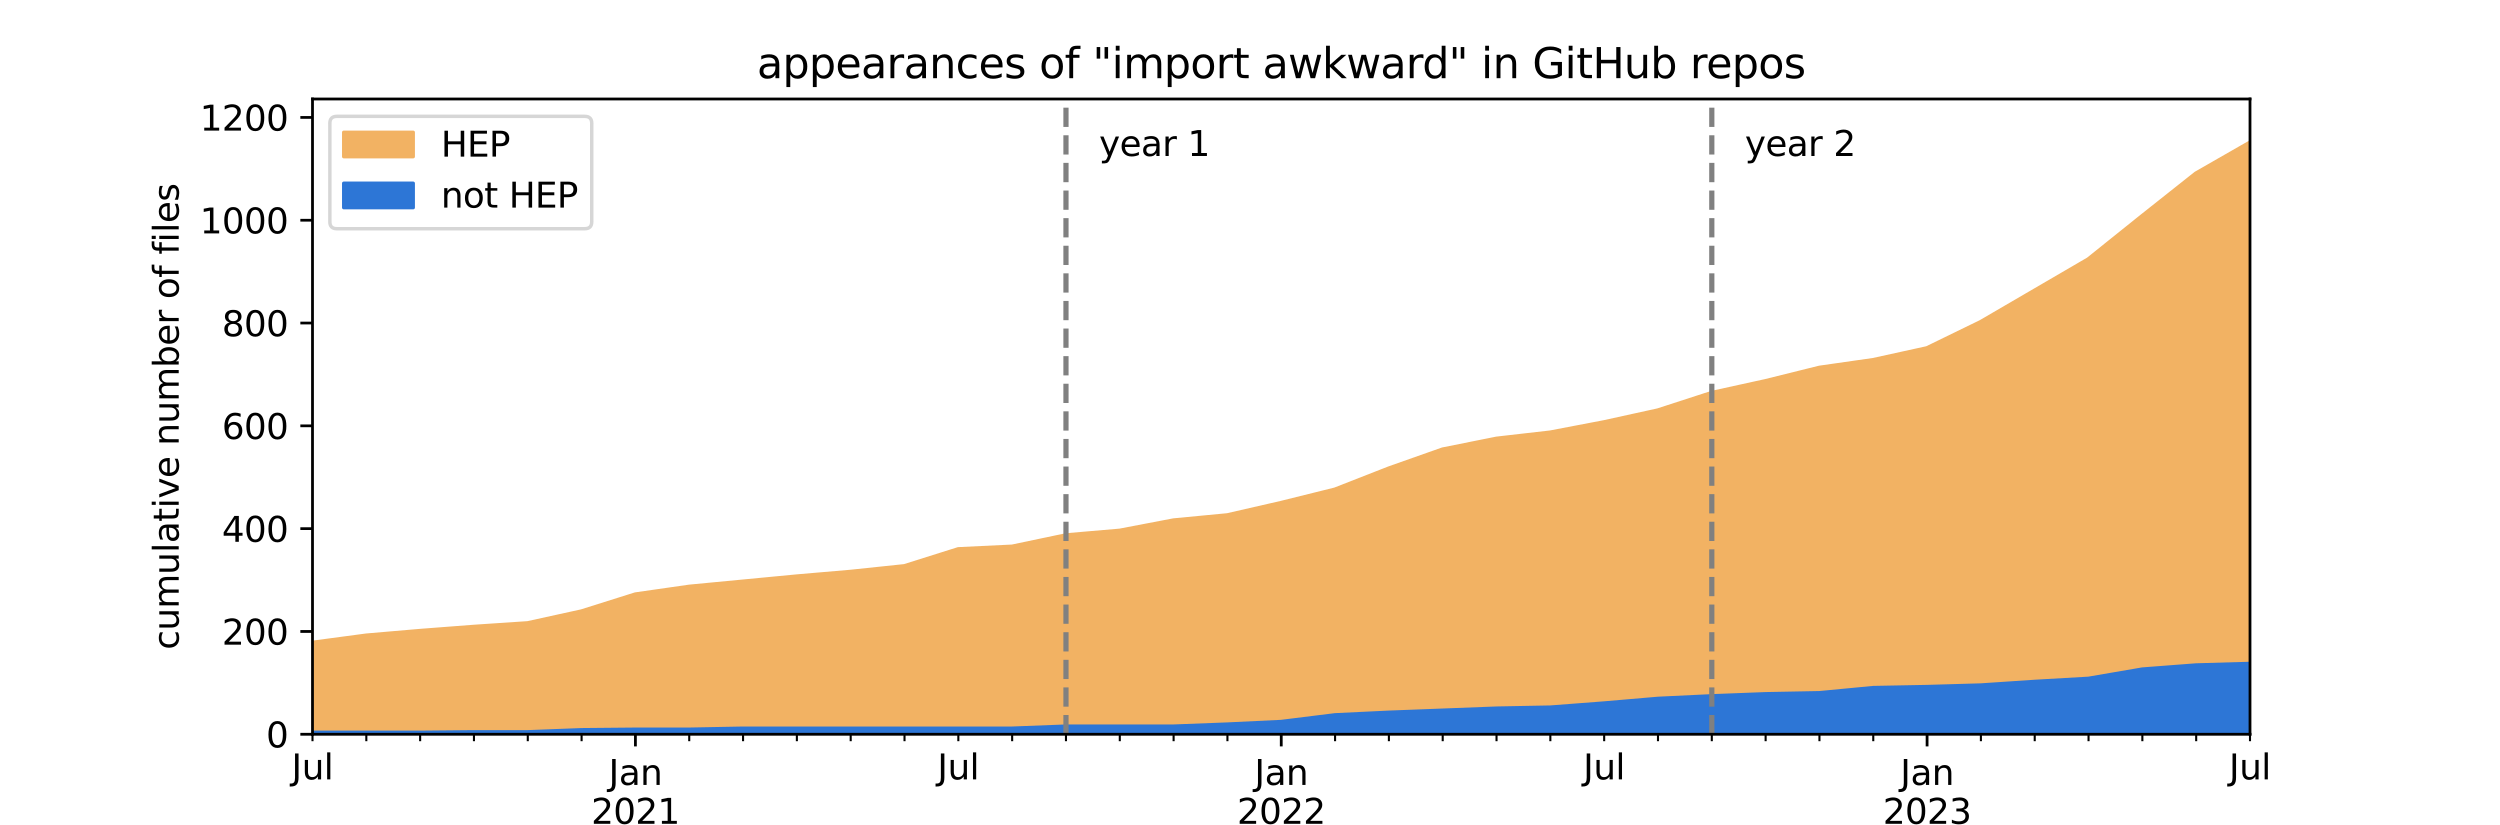 <?xml version="1.0" encoding="utf-8" standalone="no"?>
<!DOCTYPE svg PUBLIC "-//W3C//DTD SVG 1.1//EN"
  "http://www.w3.org/Graphics/SVG/1.1/DTD/svg11.dtd">
<svg xmlns:xlink="http://www.w3.org/1999/xlink" width="720pt" height="237.6pt" viewBox="0 0 720 237.6" xmlns="http://www.w3.org/2000/svg" version="1.1">
 <defs>
  <style type="text/css">*{stroke-linejoin: round; stroke-linecap: butt}</style>
 </defs>
 <g id="figure_1">
  <g id="patch_1">
   <path d="M 0 237.6 
L 720 237.6 
L 720 0 
L 0 0 
z
" style="fill: #ffffff"/>
  </g>
  <g id="axes_1">
   <g id="patch_2">
    <path d="M 90 211.464 
L 648 211.464 
L 648 28.512 
L 90 28.512 
z
" style="fill: #ffffff"/>
   </g>
   <g id="PolyCollection_1">
    <path d="M -282 211.464 
L -282 211.464 
L -266.5 211.464 
L -251 211.464 
L -235.5 211.464 
L -220 211.464 
L -204.5 211.464 
L -189 211.464 
L -173.5 211.464 
L -158 211.464 
L -142.5 211.464 
L -127 211.464 
L -111.5 211.464 
L -96 211.464 
L -80.5 211.464 
L -65 211.464 
L -49.5 211.464 
L -34 211.464 
L -18.5 211.464 
L -3 211.464 
L 12.5 211.464 
L 28 211.464 
L 43.5 211.464 
L 59 211.464 
L 74.5 211.464 
L 90 211.464 
L 105.5 211.464 
L 121 211.464 
L 136.5 211.464 
L 152 211.464 
L 167.5 211.464 
L 183 211.464 
L 198.5 211.464 
L 214 211.464 
L 229.5 211.464 
L 245 211.464 
L 260.5 211.464 
L 276 211.464 
L 291.5 211.464 
L 307 211.464 
L 322.5 211.464 
L 338 211.464 
L 353.5 211.464 
L 369 211.464 
L 384.5 211.464 
L 400 211.464 
L 415.5 211.464 
L 431 211.464 
L 446.5 211.464 
L 462 211.464 
L 477.5 211.464 
L 493 211.464 
L 508.5 211.464 
L 524 211.464 
L 539.5 211.464 
L 555 211.464 
L 570.5 211.464 
L 586 211.464 
L 601.5 211.464 
L 617 211.464 
L 632.5 211.464 
L 648 211.464 
L 663.5 211.464 
L 663.5 190.591 
L 663.5 190.591 
L 648 191.331 
L 632.5 191.775 
L 617 192.959 
L 601.5 195.624 
L 586 196.512 
L 570.5 197.548 
L 555 197.993 
L 539.5 198.289 
L 524 199.769 
L 508.5 200.065 
L 493 200.657 
L 477.5 201.397 
L 462 202.73 
L 446.5 203.914 
L 431 204.21 
L 415.5 204.802 
L 400 205.394 
L 384.5 206.135 
L 369 208.059 
L 353.5 208.799 
L 338 209.391 
L 322.5 209.391 
L 307 209.391 
L 291.5 209.984 
L 276 209.984 
L 260.5 209.984 
L 245 209.984 
L 229.5 209.984 
L 214 209.984 
L 198.5 210.28 
L 183 210.28 
L 167.5 210.428 
L 152 211.02 
L 136.5 211.02 
L 121 211.168 
L 105.5 211.168 
L 90 211.168 
L 74.5 211.168 
L 59 211.464 
L 43.5 211.464 
L 28 211.464 
L 12.5 211.464 
L -3 211.464 
L -18.5 211.464 
L -34 211.464 
L -49.5 211.464 
L -65 211.464 
L -80.5 211.464 
L -96 211.464 
L -111.5 211.464 
L -127 211.464 
L -142.5 211.464 
L -158 211.464 
L -173.5 211.464 
L -189 211.464 
L -204.5 211.464 
L -220 211.464 
L -235.5 211.464 
L -251 211.464 
L -266.5 211.464 
L -282 211.464 
z
" clip-path="url(#p14dc6168a1)" style="fill: #2d76d6; stroke: #2d76d6"/>
   </g>
   <g id="PolyCollection_2">
    <path d="M -282 211.168 
L -282 211.464 
L -266.5 211.464 
L -251 211.464 
L -235.5 211.464 
L -220 211.464 
L -204.5 211.464 
L -189 211.464 
L -173.5 211.464 
L -158 211.464 
L -142.5 211.464 
L -127 211.464 
L -111.5 211.464 
L -96 211.464 
L -80.5 211.464 
L -65 211.464 
L -49.5 211.464 
L -34 211.464 
L -18.5 211.464 
L -3 211.464 
L 12.5 211.464 
L 28 211.464 
L 43.5 211.464 
L 59 211.464 
L 74.5 211.168 
L 90 211.168 
L 105.5 211.168 
L 121 211.168 
L 136.5 211.02 
L 152 211.02 
L 167.5 210.428 
L 183 210.28 
L 198.5 210.28 
L 214 209.984 
L 229.5 209.984 
L 245 209.984 
L 260.5 209.984 
L 276 209.984 
L 291.5 209.984 
L 307 209.391 
L 322.5 209.391 
L 338 209.391 
L 353.5 208.799 
L 369 208.059 
L 384.5 206.135 
L 400 205.394 
L 415.5 204.802 
L 431 204.21 
L 446.5 203.914 
L 462 202.73 
L 477.5 201.397 
L 493 200.657 
L 508.5 200.065 
L 524 199.769 
L 539.5 198.289 
L 555 197.993 
L 570.5 197.548 
L 586 196.512 
L 601.5 195.624 
L 617 192.959 
L 632.5 191.775 
L 648 191.331 
L 663.5 190.591 
L 663.5 37.224 
L 663.5 37.224 
L 648 41.221 
L 632.5 50.103 
L 617 62.39 
L 601.5 74.825 
L 586 83.856 
L 570.5 92.886 
L 555 100.436 
L 539.5 103.841 
L 524 106.061 
L 508.5 109.91 
L 493 113.315 
L 477.5 118.348 
L 462 121.753 
L 446.5 124.714 
L 431 126.491 
L 415.5 129.599 
L 400 135.077 
L 384.5 141.146 
L 369 144.995 
L 353.5 148.548 
L 338 150.028 
L 322.5 152.989 
L 307 154.322 
L 291.5 157.578 
L 276 158.319 
L 260.5 163.204 
L 245 164.832 
L 229.5 166.165 
L 214 167.645 
L 198.5 169.125 
L 183 171.346 
L 167.5 176.231 
L 152 179.636 
L 136.5 180.672 
L 121 181.857 
L 105.5 183.189 
L 90 185.261 
L 74.5 187.63 
L 59 189.851 
L 43.5 190.147 
L 28 190.147 
L 12.5 190.739 
L -3 191.479 
L -18.5 192.071 
L -34 192.367 
L -49.5 192.515 
L -65 193.7 
L -80.5 194.144 
L -96 198.289 
L -111.5 198.585 
L -127 202.73 
L -142.5 203.618 
L -158 203.914 
L -173.5 204.802 
L -189 206.135 
L -204.5 208.059 
L -220 209.391 
L -235.5 210.28 
L -251 210.872 
L -266.5 211.02 
L -282 211.168 
z
" clip-path="url(#p14dc6168a1)" style="fill: #f2b263; stroke: #f2b263"/>
   </g>
   <g id="matplotlib.axis_1">
    <g id="xtick_1">
     <g id="line2d_1">
      <defs>
       <path id="mbf626f1dac" d="M 0 0 
L 0 3.5 
" style="stroke: #000000; stroke-width: 0.8"/>
      </defs>
      <g>
       <use xlink:href="#mbf626f1dac" x="183" y="211.464" style="stroke: #000000; stroke-width: 0.8"/>
      </g>
     </g>
     <g id="text_1">
      <!-- Jan -->
      <g transform="translate(175.292 226.062) scale(0.1 -0.1)">
       <defs>
        <path id="DejaVuSans-4a" d="M 628 4666 
L 1259 4666 
L 1259 325 
Q 1259 -519 939 -900 
Q 619 -1281 -91 -1281 
L -331 -1281 
L -331 -750 
L -134 -750 
Q 284 -750 456 -515 
Q 628 -281 628 325 
L 628 4666 
z
" transform="scale(0.016)"/>
        <path id="DejaVuSans-61" d="M 2194 1759 
Q 1497 1759 1228 1600 
Q 959 1441 959 1056 
Q 959 750 1161 570 
Q 1363 391 1709 391 
Q 2188 391 2477 730 
Q 2766 1069 2766 1631 
L 2766 1759 
L 2194 1759 
z
M 3341 1997 
L 3341 0 
L 2766 0 
L 2766 531 
Q 2569 213 2275 61 
Q 1981 -91 1556 -91 
Q 1019 -91 701 211 
Q 384 513 384 1019 
Q 384 1609 779 1909 
Q 1175 2209 1959 2209 
L 2766 2209 
L 2766 2266 
Q 2766 2663 2505 2880 
Q 2244 3097 1772 3097 
Q 1472 3097 1187 3025 
Q 903 2953 641 2809 
L 641 3341 
Q 956 3463 1253 3523 
Q 1550 3584 1831 3584 
Q 2591 3584 2966 3190 
Q 3341 2797 3341 1997 
z
" transform="scale(0.016)"/>
        <path id="DejaVuSans-6e" d="M 3513 2113 
L 3513 0 
L 2938 0 
L 2938 2094 
Q 2938 2591 2744 2837 
Q 2550 3084 2163 3084 
Q 1697 3084 1428 2787 
Q 1159 2491 1159 1978 
L 1159 0 
L 581 0 
L 581 3500 
L 1159 3500 
L 1159 2956 
Q 1366 3272 1645 3428 
Q 1925 3584 2291 3584 
Q 2894 3584 3203 3211 
Q 3513 2838 3513 2113 
z
" transform="scale(0.016)"/>
       </defs>
       <use xlink:href="#DejaVuSans-4a"/>
       <use xlink:href="#DejaVuSans-61" x="29.492"/>
       <use xlink:href="#DejaVuSans-6e" x="90.771"/>
      </g>
      <!-- 2021 -->
      <g transform="translate(170.275 237.26) scale(0.1 -0.1)">
       <defs>
        <path id="DejaVuSans-32" d="M 1228 531 
L 3431 531 
L 3431 0 
L 469 0 
L 469 531 
Q 828 903 1448 1529 
Q 2069 2156 2228 2338 
Q 2531 2678 2651 2914 
Q 2772 3150 2772 3378 
Q 2772 3750 2511 3984 
Q 2250 4219 1831 4219 
Q 1534 4219 1204 4116 
Q 875 4013 500 3803 
L 500 4441 
Q 881 4594 1212 4672 
Q 1544 4750 1819 4750 
Q 2544 4750 2975 4387 
Q 3406 4025 3406 3419 
Q 3406 3131 3298 2873 
Q 3191 2616 2906 2266 
Q 2828 2175 2409 1742 
Q 1991 1309 1228 531 
z
" transform="scale(0.016)"/>
        <path id="DejaVuSans-30" d="M 2034 4250 
Q 1547 4250 1301 3770 
Q 1056 3291 1056 2328 
Q 1056 1369 1301 889 
Q 1547 409 2034 409 
Q 2525 409 2770 889 
Q 3016 1369 3016 2328 
Q 3016 3291 2770 3770 
Q 2525 4250 2034 4250 
z
M 2034 4750 
Q 2819 4750 3233 4129 
Q 3647 3509 3647 2328 
Q 3647 1150 3233 529 
Q 2819 -91 2034 -91 
Q 1250 -91 836 529 
Q 422 1150 422 2328 
Q 422 3509 836 4129 
Q 1250 4750 2034 4750 
z
" transform="scale(0.016)"/>
        <path id="DejaVuSans-31" d="M 794 531 
L 1825 531 
L 1825 4091 
L 703 3866 
L 703 4441 
L 1819 4666 
L 2450 4666 
L 2450 531 
L 3481 531 
L 3481 0 
L 794 0 
L 794 531 
z
" transform="scale(0.016)"/>
       </defs>
       <use xlink:href="#DejaVuSans-32"/>
       <use xlink:href="#DejaVuSans-30" x="63.623"/>
       <use xlink:href="#DejaVuSans-32" x="127.246"/>
       <use xlink:href="#DejaVuSans-31" x="190.869"/>
      </g>
     </g>
    </g>
    <g id="xtick_2">
     <g id="line2d_2">
      <g>
       <use xlink:href="#mbf626f1dac" x="369" y="211.464" style="stroke: #000000; stroke-width: 0.8"/>
      </g>
     </g>
     <g id="text_2">
      <!-- Jan -->
      <g transform="translate(361.292 226.062) scale(0.1 -0.1)">
       <use xlink:href="#DejaVuSans-4a"/>
       <use xlink:href="#DejaVuSans-61" x="29.492"/>
       <use xlink:href="#DejaVuSans-6e" x="90.771"/>
      </g>
      <!-- 2022 -->
      <g transform="translate(356.275 237.26) scale(0.1 -0.1)">
       <use xlink:href="#DejaVuSans-32"/>
       <use xlink:href="#DejaVuSans-30" x="63.623"/>
       <use xlink:href="#DejaVuSans-32" x="127.246"/>
       <use xlink:href="#DejaVuSans-32" x="190.869"/>
      </g>
     </g>
    </g>
    <g id="xtick_3">
     <g id="line2d_3">
      <g>
       <use xlink:href="#mbf626f1dac" x="555" y="211.464" style="stroke: #000000; stroke-width: 0.8"/>
      </g>
     </g>
     <g id="text_3">
      <!-- Jan -->
      <g transform="translate(547.292 226.062) scale(0.1 -0.1)">
       <use xlink:href="#DejaVuSans-4a"/>
       <use xlink:href="#DejaVuSans-61" x="29.492"/>
       <use xlink:href="#DejaVuSans-6e" x="90.771"/>
      </g>
      <!-- 2023 -->
      <g transform="translate(542.275 237.26) scale(0.1 -0.1)">
       <defs>
        <path id="DejaVuSans-33" d="M 2597 2516 
Q 3050 2419 3304 2112 
Q 3559 1806 3559 1356 
Q 3559 666 3084 287 
Q 2609 -91 1734 -91 
Q 1441 -91 1130 -33 
Q 819 25 488 141 
L 488 750 
Q 750 597 1062 519 
Q 1375 441 1716 441 
Q 2309 441 2620 675 
Q 2931 909 2931 1356 
Q 2931 1769 2642 2001 
Q 2353 2234 1838 2234 
L 1294 2234 
L 1294 2753 
L 1863 2753 
Q 2328 2753 2575 2939 
Q 2822 3125 2822 3475 
Q 2822 3834 2567 4026 
Q 2313 4219 1838 4219 
Q 1578 4219 1281 4162 
Q 984 4106 628 3988 
L 628 4550 
Q 988 4650 1302 4700 
Q 1616 4750 1894 4750 
Q 2613 4750 3031 4423 
Q 3450 4097 3450 3541 
Q 3450 3153 3228 2886 
Q 3006 2619 2597 2516 
z
" transform="scale(0.016)"/>
       </defs>
       <use xlink:href="#DejaVuSans-32"/>
       <use xlink:href="#DejaVuSans-30" x="63.623"/>
       <use xlink:href="#DejaVuSans-32" x="127.246"/>
       <use xlink:href="#DejaVuSans-33" x="190.869"/>
      </g>
     </g>
    </g>
    <g id="xtick_4">
     <g id="line2d_4">
      <defs>
       <path id="m3b64063e95" d="M 0 0 
L 0 2 
" style="stroke: #000000; stroke-width: 0.6"/>
      </defs>
      <g>
       <use xlink:href="#m3b64063e95" x="90" y="211.464" style="stroke: #000000; stroke-width: 0.6"/>
      </g>
     </g>
     <g id="text_4">
      <!-- Jul -->
      <g transform="translate(83.967 224.462) scale(0.1 -0.1)">
       <defs>
        <path id="DejaVuSans-75" d="M 544 1381 
L 544 3500 
L 1119 3500 
L 1119 1403 
Q 1119 906 1312 657 
Q 1506 409 1894 409 
Q 2359 409 2629 706 
Q 2900 1003 2900 1516 
L 2900 3500 
L 3475 3500 
L 3475 0 
L 2900 0 
L 2900 538 
Q 2691 219 2414 64 
Q 2138 -91 1772 -91 
Q 1169 -91 856 284 
Q 544 659 544 1381 
z
M 1991 3584 
L 1991 3584 
z
" transform="scale(0.016)"/>
        <path id="DejaVuSans-6c" d="M 603 4863 
L 1178 4863 
L 1178 0 
L 603 0 
L 603 4863 
z
" transform="scale(0.016)"/>
       </defs>
       <use xlink:href="#DejaVuSans-4a"/>
       <use xlink:href="#DejaVuSans-75" x="29.492"/>
       <use xlink:href="#DejaVuSans-6c" x="92.871"/>
      </g>
     </g>
    </g>
    <g id="xtick_5">
     <g id="line2d_5">
      <g>
       <use xlink:href="#m3b64063e95" x="105.5" y="211.464" style="stroke: #000000; stroke-width: 0.6"/>
      </g>
     </g>
    </g>
    <g id="xtick_6">
     <g id="line2d_6">
      <g>
       <use xlink:href="#m3b64063e95" x="121" y="211.464" style="stroke: #000000; stroke-width: 0.6"/>
      </g>
     </g>
    </g>
    <g id="xtick_7">
     <g id="line2d_7">
      <g>
       <use xlink:href="#m3b64063e95" x="136.5" y="211.464" style="stroke: #000000; stroke-width: 0.6"/>
      </g>
     </g>
    </g>
    <g id="xtick_8">
     <g id="line2d_8">
      <g>
       <use xlink:href="#m3b64063e95" x="152" y="211.464" style="stroke: #000000; stroke-width: 0.6"/>
      </g>
     </g>
    </g>
    <g id="xtick_9">
     <g id="line2d_9">
      <g>
       <use xlink:href="#m3b64063e95" x="167.5" y="211.464" style="stroke: #000000; stroke-width: 0.6"/>
      </g>
     </g>
    </g>
    <g id="xtick_10">
     <g id="line2d_10">
      <g>
       <use xlink:href="#m3b64063e95" x="198.5" y="211.464" style="stroke: #000000; stroke-width: 0.6"/>
      </g>
     </g>
    </g>
    <g id="xtick_11">
     <g id="line2d_11">
      <g>
       <use xlink:href="#m3b64063e95" x="214" y="211.464" style="stroke: #000000; stroke-width: 0.6"/>
      </g>
     </g>
    </g>
    <g id="xtick_12">
     <g id="line2d_12">
      <g>
       <use xlink:href="#m3b64063e95" x="229.5" y="211.464" style="stroke: #000000; stroke-width: 0.6"/>
      </g>
     </g>
    </g>
    <g id="xtick_13">
     <g id="line2d_13">
      <g>
       <use xlink:href="#m3b64063e95" x="245" y="211.464" style="stroke: #000000; stroke-width: 0.6"/>
      </g>
     </g>
    </g>
    <g id="xtick_14">
     <g id="line2d_14">
      <g>
       <use xlink:href="#m3b64063e95" x="260.5" y="211.464" style="stroke: #000000; stroke-width: 0.6"/>
      </g>
     </g>
    </g>
    <g id="xtick_15">
     <g id="line2d_15">
      <g>
       <use xlink:href="#m3b64063e95" x="276" y="211.464" style="stroke: #000000; stroke-width: 0.6"/>
      </g>
     </g>
     <g id="text_5">
      <!-- Jul -->
      <g transform="translate(269.967 224.462) scale(0.1 -0.1)">
       <use xlink:href="#DejaVuSans-4a"/>
       <use xlink:href="#DejaVuSans-75" x="29.492"/>
       <use xlink:href="#DejaVuSans-6c" x="92.871"/>
      </g>
     </g>
    </g>
    <g id="xtick_16">
     <g id="line2d_16">
      <g>
       <use xlink:href="#m3b64063e95" x="291.5" y="211.464" style="stroke: #000000; stroke-width: 0.6"/>
      </g>
     </g>
    </g>
    <g id="xtick_17">
     <g id="line2d_17">
      <g>
       <use xlink:href="#m3b64063e95" x="307" y="211.464" style="stroke: #000000; stroke-width: 0.6"/>
      </g>
     </g>
    </g>
    <g id="xtick_18">
     <g id="line2d_18">
      <g>
       <use xlink:href="#m3b64063e95" x="322.5" y="211.464" style="stroke: #000000; stroke-width: 0.6"/>
      </g>
     </g>
    </g>
    <g id="xtick_19">
     <g id="line2d_19">
      <g>
       <use xlink:href="#m3b64063e95" x="338" y="211.464" style="stroke: #000000; stroke-width: 0.6"/>
      </g>
     </g>
    </g>
    <g id="xtick_20">
     <g id="line2d_20">
      <g>
       <use xlink:href="#m3b64063e95" x="353.5" y="211.464" style="stroke: #000000; stroke-width: 0.6"/>
      </g>
     </g>
    </g>
    <g id="xtick_21">
     <g id="line2d_21">
      <g>
       <use xlink:href="#m3b64063e95" x="384.5" y="211.464" style="stroke: #000000; stroke-width: 0.6"/>
      </g>
     </g>
    </g>
    <g id="xtick_22">
     <g id="line2d_22">
      <g>
       <use xlink:href="#m3b64063e95" x="400" y="211.464" style="stroke: #000000; stroke-width: 0.6"/>
      </g>
     </g>
    </g>
    <g id="xtick_23">
     <g id="line2d_23">
      <g>
       <use xlink:href="#m3b64063e95" x="415.5" y="211.464" style="stroke: #000000; stroke-width: 0.6"/>
      </g>
     </g>
    </g>
    <g id="xtick_24">
     <g id="line2d_24">
      <g>
       <use xlink:href="#m3b64063e95" x="431" y="211.464" style="stroke: #000000; stroke-width: 0.6"/>
      </g>
     </g>
    </g>
    <g id="xtick_25">
     <g id="line2d_25">
      <g>
       <use xlink:href="#m3b64063e95" x="446.5" y="211.464" style="stroke: #000000; stroke-width: 0.6"/>
      </g>
     </g>
    </g>
    <g id="xtick_26">
     <g id="line2d_26">
      <g>
       <use xlink:href="#m3b64063e95" x="462" y="211.464" style="stroke: #000000; stroke-width: 0.6"/>
      </g>
     </g>
     <g id="text_6">
      <!-- Jul -->
      <g transform="translate(455.967 224.462) scale(0.1 -0.1)">
       <use xlink:href="#DejaVuSans-4a"/>
       <use xlink:href="#DejaVuSans-75" x="29.492"/>
       <use xlink:href="#DejaVuSans-6c" x="92.871"/>
      </g>
     </g>
    </g>
    <g id="xtick_27">
     <g id="line2d_27">
      <g>
       <use xlink:href="#m3b64063e95" x="477.5" y="211.464" style="stroke: #000000; stroke-width: 0.6"/>
      </g>
     </g>
    </g>
    <g id="xtick_28">
     <g id="line2d_28">
      <g>
       <use xlink:href="#m3b64063e95" x="493" y="211.464" style="stroke: #000000; stroke-width: 0.6"/>
      </g>
     </g>
    </g>
    <g id="xtick_29">
     <g id="line2d_29">
      <g>
       <use xlink:href="#m3b64063e95" x="508.5" y="211.464" style="stroke: #000000; stroke-width: 0.6"/>
      </g>
     </g>
    </g>
    <g id="xtick_30">
     <g id="line2d_30">
      <g>
       <use xlink:href="#m3b64063e95" x="524" y="211.464" style="stroke: #000000; stroke-width: 0.6"/>
      </g>
     </g>
    </g>
    <g id="xtick_31">
     <g id="line2d_31">
      <g>
       <use xlink:href="#m3b64063e95" x="539.5" y="211.464" style="stroke: #000000; stroke-width: 0.6"/>
      </g>
     </g>
    </g>
    <g id="xtick_32">
     <g id="line2d_32">
      <g>
       <use xlink:href="#m3b64063e95" x="570.5" y="211.464" style="stroke: #000000; stroke-width: 0.6"/>
      </g>
     </g>
    </g>
    <g id="xtick_33">
     <g id="line2d_33">
      <g>
       <use xlink:href="#m3b64063e95" x="586" y="211.464" style="stroke: #000000; stroke-width: 0.6"/>
      </g>
     </g>
    </g>
    <g id="xtick_34">
     <g id="line2d_34">
      <g>
       <use xlink:href="#m3b64063e95" x="601.5" y="211.464" style="stroke: #000000; stroke-width: 0.6"/>
      </g>
     </g>
    </g>
    <g id="xtick_35">
     <g id="line2d_35">
      <g>
       <use xlink:href="#m3b64063e95" x="617" y="211.464" style="stroke: #000000; stroke-width: 0.6"/>
      </g>
     </g>
    </g>
    <g id="xtick_36">
     <g id="line2d_36">
      <g>
       <use xlink:href="#m3b64063e95" x="632.5" y="211.464" style="stroke: #000000; stroke-width: 0.6"/>
      </g>
     </g>
    </g>
    <g id="xtick_37">
     <g id="line2d_37">
      <g>
       <use xlink:href="#m3b64063e95" x="648" y="211.464" style="stroke: #000000; stroke-width: 0.6"/>
      </g>
     </g>
     <g id="text_7">
      <!-- Jul -->
      <g transform="translate(641.967 224.462) scale(0.1 -0.1)">
       <use xlink:href="#DejaVuSans-4a"/>
       <use xlink:href="#DejaVuSans-75" x="29.492"/>
       <use xlink:href="#DejaVuSans-6c" x="92.871"/>
      </g>
     </g>
    </g>
   </g>
   <g id="matplotlib.axis_2">
    <g id="ytick_1">
     <g id="line2d_38">
      <defs>
       <path id="md4108462e2" d="M 0 0 
L -3.5 0 
" style="stroke: #000000; stroke-width: 0.8"/>
      </defs>
      <g>
       <use xlink:href="#md4108462e2" x="90" y="211.464" style="stroke: #000000; stroke-width: 0.8"/>
      </g>
     </g>
     <g id="text_8">
      <!-- 0 -->
      <g transform="translate(76.638 215.263) scale(0.1 -0.1)">
       <use xlink:href="#DejaVuSans-30"/>
      </g>
     </g>
    </g>
    <g id="ytick_2">
     <g id="line2d_39">
      <g>
       <use xlink:href="#md4108462e2" x="90" y="181.857" style="stroke: #000000; stroke-width: 0.8"/>
      </g>
     </g>
     <g id="text_9">
      <!-- 200 -->
      <g transform="translate(63.913 185.656) scale(0.1 -0.1)">
       <use xlink:href="#DejaVuSans-32"/>
       <use xlink:href="#DejaVuSans-30" x="63.623"/>
       <use xlink:href="#DejaVuSans-30" x="127.246"/>
      </g>
     </g>
    </g>
    <g id="ytick_3">
     <g id="line2d_40">
      <g>
       <use xlink:href="#md4108462e2" x="90" y="152.249" style="stroke: #000000; stroke-width: 0.8"/>
      </g>
     </g>
     <g id="text_10">
      <!-- 400 -->
      <g transform="translate(63.913 156.048) scale(0.1 -0.1)">
       <defs>
        <path id="DejaVuSans-34" d="M 2419 4116 
L 825 1625 
L 2419 1625 
L 2419 4116 
z
M 2253 4666 
L 3047 4666 
L 3047 1625 
L 3713 1625 
L 3713 1100 
L 3047 1100 
L 3047 0 
L 2419 0 
L 2419 1100 
L 313 1100 
L 313 1709 
L 2253 4666 
z
" transform="scale(0.016)"/>
       </defs>
       <use xlink:href="#DejaVuSans-34"/>
       <use xlink:href="#DejaVuSans-30" x="63.623"/>
       <use xlink:href="#DejaVuSans-30" x="127.246"/>
      </g>
     </g>
    </g>
    <g id="ytick_4">
     <g id="line2d_41">
      <g>
       <use xlink:href="#md4108462e2" x="90" y="122.642" style="stroke: #000000; stroke-width: 0.8"/>
      </g>
     </g>
     <g id="text_11">
      <!-- 600 -->
      <g transform="translate(63.913 126.441) scale(0.1 -0.1)">
       <defs>
        <path id="DejaVuSans-36" d="M 2113 2584 
Q 1688 2584 1439 2293 
Q 1191 2003 1191 1497 
Q 1191 994 1439 701 
Q 1688 409 2113 409 
Q 2538 409 2786 701 
Q 3034 994 3034 1497 
Q 3034 2003 2786 2293 
Q 2538 2584 2113 2584 
z
M 3366 4563 
L 3366 3988 
Q 3128 4100 2886 4159 
Q 2644 4219 2406 4219 
Q 1781 4219 1451 3797 
Q 1122 3375 1075 2522 
Q 1259 2794 1537 2939 
Q 1816 3084 2150 3084 
Q 2853 3084 3261 2657 
Q 3669 2231 3669 1497 
Q 3669 778 3244 343 
Q 2819 -91 2113 -91 
Q 1303 -91 875 529 
Q 447 1150 447 2328 
Q 447 3434 972 4092 
Q 1497 4750 2381 4750 
Q 2619 4750 2861 4703 
Q 3103 4656 3366 4563 
z
" transform="scale(0.016)"/>
       </defs>
       <use xlink:href="#DejaVuSans-36"/>
       <use xlink:href="#DejaVuSans-30" x="63.623"/>
       <use xlink:href="#DejaVuSans-30" x="127.246"/>
      </g>
     </g>
    </g>
    <g id="ytick_5">
     <g id="line2d_42">
      <g>
       <use xlink:href="#md4108462e2" x="90" y="93.034" style="stroke: #000000; stroke-width: 0.8"/>
      </g>
     </g>
     <g id="text_12">
      <!-- 800 -->
      <g transform="translate(63.913 96.833) scale(0.1 -0.1)">
       <defs>
        <path id="DejaVuSans-38" d="M 2034 2216 
Q 1584 2216 1326 1975 
Q 1069 1734 1069 1313 
Q 1069 891 1326 650 
Q 1584 409 2034 409 
Q 2484 409 2743 651 
Q 3003 894 3003 1313 
Q 3003 1734 2745 1975 
Q 2488 2216 2034 2216 
z
M 1403 2484 
Q 997 2584 770 2862 
Q 544 3141 544 3541 
Q 544 4100 942 4425 
Q 1341 4750 2034 4750 
Q 2731 4750 3128 4425 
Q 3525 4100 3525 3541 
Q 3525 3141 3298 2862 
Q 3072 2584 2669 2484 
Q 3125 2378 3379 2068 
Q 3634 1759 3634 1313 
Q 3634 634 3220 271 
Q 2806 -91 2034 -91 
Q 1263 -91 848 271 
Q 434 634 434 1313 
Q 434 1759 690 2068 
Q 947 2378 1403 2484 
z
M 1172 3481 
Q 1172 3119 1398 2916 
Q 1625 2713 2034 2713 
Q 2441 2713 2670 2916 
Q 2900 3119 2900 3481 
Q 2900 3844 2670 4047 
Q 2441 4250 2034 4250 
Q 1625 4250 1398 4047 
Q 1172 3844 1172 3481 
z
" transform="scale(0.016)"/>
       </defs>
       <use xlink:href="#DejaVuSans-38"/>
       <use xlink:href="#DejaVuSans-30" x="63.623"/>
       <use xlink:href="#DejaVuSans-30" x="127.246"/>
      </g>
     </g>
    </g>
    <g id="ytick_6">
     <g id="line2d_43">
      <g>
       <use xlink:href="#md4108462e2" x="90" y="63.427" style="stroke: #000000; stroke-width: 0.8"/>
      </g>
     </g>
     <g id="text_13">
      <!-- 1000 -->
      <g transform="translate(57.55 67.226) scale(0.1 -0.1)">
       <use xlink:href="#DejaVuSans-31"/>
       <use xlink:href="#DejaVuSans-30" x="63.623"/>
       <use xlink:href="#DejaVuSans-30" x="127.246"/>
       <use xlink:href="#DejaVuSans-30" x="190.869"/>
      </g>
     </g>
    </g>
    <g id="ytick_7">
     <g id="line2d_44">
      <g>
       <use xlink:href="#md4108462e2" x="90" y="33.819" style="stroke: #000000; stroke-width: 0.8"/>
      </g>
     </g>
     <g id="text_14">
      <!-- 1200 -->
      <g transform="translate(57.55 37.618) scale(0.1 -0.1)">
       <use xlink:href="#DejaVuSans-31"/>
       <use xlink:href="#DejaVuSans-32" x="63.623"/>
       <use xlink:href="#DejaVuSans-30" x="127.246"/>
       <use xlink:href="#DejaVuSans-30" x="190.869"/>
      </g>
     </g>
    </g>
    <g id="text_15">
     <!-- cumulative number of files -->
     <g transform="translate(51.47 187.104) rotate(-90) scale(0.1 -0.1)">
      <defs>
       <path id="DejaVuSans-63" d="M 3122 3366 
L 3122 2828 
Q 2878 2963 2633 3030 
Q 2388 3097 2138 3097 
Q 1578 3097 1268 2742 
Q 959 2388 959 1747 
Q 959 1106 1268 751 
Q 1578 397 2138 397 
Q 2388 397 2633 464 
Q 2878 531 3122 666 
L 3122 134 
Q 2881 22 2623 -34 
Q 2366 -91 2075 -91 
Q 1284 -91 818 406 
Q 353 903 353 1747 
Q 353 2603 823 3093 
Q 1294 3584 2113 3584 
Q 2378 3584 2631 3529 
Q 2884 3475 3122 3366 
z
" transform="scale(0.016)"/>
       <path id="DejaVuSans-6d" d="M 3328 2828 
Q 3544 3216 3844 3400 
Q 4144 3584 4550 3584 
Q 5097 3584 5394 3201 
Q 5691 2819 5691 2113 
L 5691 0 
L 5113 0 
L 5113 2094 
Q 5113 2597 4934 2840 
Q 4756 3084 4391 3084 
Q 3944 3084 3684 2787 
Q 3425 2491 3425 1978 
L 3425 0 
L 2847 0 
L 2847 2094 
Q 2847 2600 2669 2842 
Q 2491 3084 2119 3084 
Q 1678 3084 1418 2786 
Q 1159 2488 1159 1978 
L 1159 0 
L 581 0 
L 581 3500 
L 1159 3500 
L 1159 2956 
Q 1356 3278 1631 3431 
Q 1906 3584 2284 3584 
Q 2666 3584 2933 3390 
Q 3200 3197 3328 2828 
z
" transform="scale(0.016)"/>
       <path id="DejaVuSans-74" d="M 1172 4494 
L 1172 3500 
L 2356 3500 
L 2356 3053 
L 1172 3053 
L 1172 1153 
Q 1172 725 1289 603 
Q 1406 481 1766 481 
L 2356 481 
L 2356 0 
L 1766 0 
Q 1100 0 847 248 
Q 594 497 594 1153 
L 594 3053 
L 172 3053 
L 172 3500 
L 594 3500 
L 594 4494 
L 1172 4494 
z
" transform="scale(0.016)"/>
       <path id="DejaVuSans-69" d="M 603 3500 
L 1178 3500 
L 1178 0 
L 603 0 
L 603 3500 
z
M 603 4863 
L 1178 4863 
L 1178 4134 
L 603 4134 
L 603 4863 
z
" transform="scale(0.016)"/>
       <path id="DejaVuSans-76" d="M 191 3500 
L 800 3500 
L 1894 563 
L 2988 3500 
L 3597 3500 
L 2284 0 
L 1503 0 
L 191 3500 
z
" transform="scale(0.016)"/>
       <path id="DejaVuSans-65" d="M 3597 1894 
L 3597 1613 
L 953 1613 
Q 991 1019 1311 708 
Q 1631 397 2203 397 
Q 2534 397 2845 478 
Q 3156 559 3463 722 
L 3463 178 
Q 3153 47 2828 -22 
Q 2503 -91 2169 -91 
Q 1331 -91 842 396 
Q 353 884 353 1716 
Q 353 2575 817 3079 
Q 1281 3584 2069 3584 
Q 2775 3584 3186 3129 
Q 3597 2675 3597 1894 
z
M 3022 2063 
Q 3016 2534 2758 2815 
Q 2500 3097 2075 3097 
Q 1594 3097 1305 2825 
Q 1016 2553 972 2059 
L 3022 2063 
z
" transform="scale(0.016)"/>
       <path id="DejaVuSans-20" transform="scale(0.016)"/>
       <path id="DejaVuSans-62" d="M 3116 1747 
Q 3116 2381 2855 2742 
Q 2594 3103 2138 3103 
Q 1681 3103 1420 2742 
Q 1159 2381 1159 1747 
Q 1159 1113 1420 752 
Q 1681 391 2138 391 
Q 2594 391 2855 752 
Q 3116 1113 3116 1747 
z
M 1159 2969 
Q 1341 3281 1617 3432 
Q 1894 3584 2278 3584 
Q 2916 3584 3314 3078 
Q 3713 2572 3713 1747 
Q 3713 922 3314 415 
Q 2916 -91 2278 -91 
Q 1894 -91 1617 61 
Q 1341 213 1159 525 
L 1159 0 
L 581 0 
L 581 4863 
L 1159 4863 
L 1159 2969 
z
" transform="scale(0.016)"/>
       <path id="DejaVuSans-72" d="M 2631 2963 
Q 2534 3019 2420 3045 
Q 2306 3072 2169 3072 
Q 1681 3072 1420 2755 
Q 1159 2438 1159 1844 
L 1159 0 
L 581 0 
L 581 3500 
L 1159 3500 
L 1159 2956 
Q 1341 3275 1631 3429 
Q 1922 3584 2338 3584 
Q 2397 3584 2469 3576 
Q 2541 3569 2628 3553 
L 2631 2963 
z
" transform="scale(0.016)"/>
       <path id="DejaVuSans-6f" d="M 1959 3097 
Q 1497 3097 1228 2736 
Q 959 2375 959 1747 
Q 959 1119 1226 758 
Q 1494 397 1959 397 
Q 2419 397 2687 759 
Q 2956 1122 2956 1747 
Q 2956 2369 2687 2733 
Q 2419 3097 1959 3097 
z
M 1959 3584 
Q 2709 3584 3137 3096 
Q 3566 2609 3566 1747 
Q 3566 888 3137 398 
Q 2709 -91 1959 -91 
Q 1206 -91 779 398 
Q 353 888 353 1747 
Q 353 2609 779 3096 
Q 1206 3584 1959 3584 
z
" transform="scale(0.016)"/>
       <path id="DejaVuSans-66" d="M 2375 4863 
L 2375 4384 
L 1825 4384 
Q 1516 4384 1395 4259 
Q 1275 4134 1275 3809 
L 1275 3500 
L 2222 3500 
L 2222 3053 
L 1275 3053 
L 1275 0 
L 697 0 
L 697 3053 
L 147 3053 
L 147 3500 
L 697 3500 
L 697 3744 
Q 697 4328 969 4595 
Q 1241 4863 1831 4863 
L 2375 4863 
z
" transform="scale(0.016)"/>
       <path id="DejaVuSans-73" d="M 2834 3397 
L 2834 2853 
Q 2591 2978 2328 3040 
Q 2066 3103 1784 3103 
Q 1356 3103 1142 2972 
Q 928 2841 928 2578 
Q 928 2378 1081 2264 
Q 1234 2150 1697 2047 
L 1894 2003 
Q 2506 1872 2764 1633 
Q 3022 1394 3022 966 
Q 3022 478 2636 193 
Q 2250 -91 1575 -91 
Q 1294 -91 989 -36 
Q 684 19 347 128 
L 347 722 
Q 666 556 975 473 
Q 1284 391 1588 391 
Q 1994 391 2212 530 
Q 2431 669 2431 922 
Q 2431 1156 2273 1281 
Q 2116 1406 1581 1522 
L 1381 1569 
Q 847 1681 609 1914 
Q 372 2147 372 2553 
Q 372 3047 722 3315 
Q 1072 3584 1716 3584 
Q 2034 3584 2315 3537 
Q 2597 3491 2834 3397 
z
" transform="scale(0.016)"/>
      </defs>
      <use xlink:href="#DejaVuSans-63"/>
      <use xlink:href="#DejaVuSans-75" x="54.98"/>
      <use xlink:href="#DejaVuSans-6d" x="118.359"/>
      <use xlink:href="#DejaVuSans-75" x="215.771"/>
      <use xlink:href="#DejaVuSans-6c" x="279.15"/>
      <use xlink:href="#DejaVuSans-61" x="306.934"/>
      <use xlink:href="#DejaVuSans-74" x="368.213"/>
      <use xlink:href="#DejaVuSans-69" x="407.422"/>
      <use xlink:href="#DejaVuSans-76" x="435.205"/>
      <use xlink:href="#DejaVuSans-65" x="494.385"/>
      <use xlink:href="#DejaVuSans-20" x="555.908"/>
      <use xlink:href="#DejaVuSans-6e" x="587.695"/>
      <use xlink:href="#DejaVuSans-75" x="651.074"/>
      <use xlink:href="#DejaVuSans-6d" x="714.453"/>
      <use xlink:href="#DejaVuSans-62" x="811.865"/>
      <use xlink:href="#DejaVuSans-65" x="875.342"/>
      <use xlink:href="#DejaVuSans-72" x="936.865"/>
      <use xlink:href="#DejaVuSans-20" x="977.979"/>
      <use xlink:href="#DejaVuSans-6f" x="1009.766"/>
      <use xlink:href="#DejaVuSans-66" x="1070.947"/>
      <use xlink:href="#DejaVuSans-20" x="1106.152"/>
      <use xlink:href="#DejaVuSans-66" x="1137.939"/>
      <use xlink:href="#DejaVuSans-69" x="1173.145"/>
      <use xlink:href="#DejaVuSans-6c" x="1200.928"/>
      <use xlink:href="#DejaVuSans-65" x="1228.711"/>
      <use xlink:href="#DejaVuSans-73" x="1290.234"/>
     </g>
    </g>
   </g>
   <g id="line2d_45">
    <path d="M -1 211.464 
L 12.5 211.464 
L 28 211.464 
L 43.5 211.464 
L 59 211.464 
L 74.5 211.168 
L 90 211.168 
L 105.5 211.168 
L 121 211.168 
L 136.5 211.02 
L 152 211.02 
L 167.5 210.428 
L 183 210.28 
L 198.5 210.28 
L 214 209.984 
L 229.5 209.984 
L 245 209.984 
L 260.5 209.984 
L 276 209.984 
L 291.5 209.984 
L 307 209.391 
L 322.5 209.391 
L 338 209.391 
L 353.5 208.799 
L 369 208.059 
L 384.5 206.135 
L 400 205.394 
L 415.5 204.802 
L 431 204.21 
L 446.5 203.914 
L 462 202.73 
L 477.5 201.397 
L 493 200.657 
L 508.5 200.065 
L 524 199.769 
L 539.5 198.289 
L 555 197.993 
L 570.5 197.548 
L 586 196.512 
L 601.5 195.624 
L 617 192.959 
L 632.5 191.775 
L 648 191.331 
L 663.5 190.591 
" clip-path="url(#p14dc6168a1)" style="fill: none; stroke: #2d76d6; stroke-width: 1.5; stroke-linecap: square"/>
   </g>
   <g id="line2d_46">
    <path d="M -1 191.383 
L 12.5 190.739 
L 28 190.147 
L 43.5 190.147 
L 59 189.851 
L 74.5 187.63 
L 90 185.261 
L 105.5 183.189 
L 121 181.857 
L 136.5 180.672 
L 152 179.636 
L 167.5 176.231 
L 183 171.346 
L 198.5 169.125 
L 214 167.645 
L 229.5 166.165 
L 245 164.832 
L 260.5 163.204 
L 276 158.319 
L 291.5 157.578 
L 307 154.322 
L 322.5 152.989 
L 338 150.028 
L 353.5 148.548 
L 369 144.995 
L 384.5 141.146 
L 400 135.077 
L 415.5 129.599 
L 431 126.491 
L 446.5 124.714 
L 462 121.753 
L 477.5 118.348 
L 493 113.315 
L 508.5 109.91 
L 524 106.061 
L 539.5 103.841 
L 555 100.436 
L 570.5 92.886 
L 586 83.856 
L 601.5 74.825 
L 617 62.39 
L 632.5 50.103 
L 648 41.221 
L 663.5 37.224 
" clip-path="url(#p14dc6168a1)" style="fill: none; stroke: #f2b263; stroke-width: 1.5; stroke-linecap: square"/>
   </g>
   <g id="line2d_47">
    <path d="M 307 211.464 
L 307 28.512 
" clip-path="url(#p14dc6168a1)" style="fill: none; stroke-dasharray: 5.55,2.4; stroke-dashoffset: 0; stroke: #808080; stroke-width: 1.5"/>
   </g>
   <g id="line2d_48">
    <path d="M 493 211.464 
L 493 28.512 
" clip-path="url(#p14dc6168a1)" style="fill: none; stroke-dasharray: 5.55,2.4; stroke-dashoffset: 0; stroke: #808080; stroke-width: 1.5"/>
   </g>
   <g id="patch_3">
    <path d="M 90 211.464 
L 90 28.512 
" style="fill: none; stroke: #000000; stroke-width: 0.8; stroke-linejoin: miter; stroke-linecap: square"/>
   </g>
   <g id="patch_4">
    <path d="M 648 211.464 
L 648 28.512 
" style="fill: none; stroke: #000000; stroke-width: 0.8; stroke-linejoin: miter; stroke-linecap: square"/>
   </g>
   <g id="patch_5">
    <path d="M 90 211.464 
L 648 211.464 
" style="fill: none; stroke: #000000; stroke-width: 0.8; stroke-linejoin: miter; stroke-linecap: square"/>
   </g>
   <g id="patch_6">
    <path d="M 90 28.512 
L 648 28.512 
" style="fill: none; stroke: #000000; stroke-width: 0.8; stroke-linejoin: miter; stroke-linecap: square"/>
   </g>
   <g id="text_16">
    <!--    year 1 -->
    <g transform="translate(307 44.922) scale(0.1 -0.1)">
     <defs>
      <path id="DejaVuSans-79" d="M 2059 -325 
Q 1816 -950 1584 -1140 
Q 1353 -1331 966 -1331 
L 506 -1331 
L 506 -850 
L 844 -850 
Q 1081 -850 1212 -737 
Q 1344 -625 1503 -206 
L 1606 56 
L 191 3500 
L 800 3500 
L 1894 763 
L 2988 3500 
L 3597 3500 
L 2059 -325 
z
" transform="scale(0.016)"/>
     </defs>
     <use xlink:href="#DejaVuSans-20"/>
     <use xlink:href="#DejaVuSans-20" x="31.787"/>
     <use xlink:href="#DejaVuSans-20" x="63.574"/>
     <use xlink:href="#DejaVuSans-79" x="95.361"/>
     <use xlink:href="#DejaVuSans-65" x="154.541"/>
     <use xlink:href="#DejaVuSans-61" x="216.064"/>
     <use xlink:href="#DejaVuSans-72" x="277.344"/>
     <use xlink:href="#DejaVuSans-20" x="318.457"/>
     <use xlink:href="#DejaVuSans-31" x="350.244"/>
    </g>
   </g>
   <g id="text_17">
    <!--    year 2 -->
    <g transform="translate(493 44.922) scale(0.1 -0.1)">
     <use xlink:href="#DejaVuSans-20"/>
     <use xlink:href="#DejaVuSans-20" x="31.787"/>
     <use xlink:href="#DejaVuSans-20" x="63.574"/>
     <use xlink:href="#DejaVuSans-79" x="95.361"/>
     <use xlink:href="#DejaVuSans-65" x="154.541"/>
     <use xlink:href="#DejaVuSans-61" x="216.064"/>
     <use xlink:href="#DejaVuSans-72" x="277.344"/>
     <use xlink:href="#DejaVuSans-20" x="318.457"/>
     <use xlink:href="#DejaVuSans-32" x="350.244"/>
    </g>
   </g>
   <g id="text_18">
    <!-- appearances of "import awkward" in GitHub repos -->
    <g transform="translate(218.016 22.512) scale(0.12 -0.12)">
     <defs>
      <path id="DejaVuSans-70" d="M 1159 525 
L 1159 -1331 
L 581 -1331 
L 581 3500 
L 1159 3500 
L 1159 2969 
Q 1341 3281 1617 3432 
Q 1894 3584 2278 3584 
Q 2916 3584 3314 3078 
Q 3713 2572 3713 1747 
Q 3713 922 3314 415 
Q 2916 -91 2278 -91 
Q 1894 -91 1617 61 
Q 1341 213 1159 525 
z
M 3116 1747 
Q 3116 2381 2855 2742 
Q 2594 3103 2138 3103 
Q 1681 3103 1420 2742 
Q 1159 2381 1159 1747 
Q 1159 1113 1420 752 
Q 1681 391 2138 391 
Q 2594 391 2855 752 
Q 3116 1113 3116 1747 
z
" transform="scale(0.016)"/>
      <path id="DejaVuSans-22" d="M 1147 4666 
L 1147 2931 
L 616 2931 
L 616 4666 
L 1147 4666 
z
M 2328 4666 
L 2328 2931 
L 1797 2931 
L 1797 4666 
L 2328 4666 
z
" transform="scale(0.016)"/>
      <path id="DejaVuSans-77" d="M 269 3500 
L 844 3500 
L 1563 769 
L 2278 3500 
L 2956 3500 
L 3675 769 
L 4391 3500 
L 4966 3500 
L 4050 0 
L 3372 0 
L 2619 2869 
L 1863 0 
L 1184 0 
L 269 3500 
z
" transform="scale(0.016)"/>
      <path id="DejaVuSans-6b" d="M 581 4863 
L 1159 4863 
L 1159 1991 
L 2875 3500 
L 3609 3500 
L 1753 1863 
L 3688 0 
L 2938 0 
L 1159 1709 
L 1159 0 
L 581 0 
L 581 4863 
z
" transform="scale(0.016)"/>
      <path id="DejaVuSans-64" d="M 2906 2969 
L 2906 4863 
L 3481 4863 
L 3481 0 
L 2906 0 
L 2906 525 
Q 2725 213 2448 61 
Q 2172 -91 1784 -91 
Q 1150 -91 751 415 
Q 353 922 353 1747 
Q 353 2572 751 3078 
Q 1150 3584 1784 3584 
Q 2172 3584 2448 3432 
Q 2725 3281 2906 2969 
z
M 947 1747 
Q 947 1113 1208 752 
Q 1469 391 1925 391 
Q 2381 391 2643 752 
Q 2906 1113 2906 1747 
Q 2906 2381 2643 2742 
Q 2381 3103 1925 3103 
Q 1469 3103 1208 2742 
Q 947 2381 947 1747 
z
" transform="scale(0.016)"/>
      <path id="DejaVuSans-47" d="M 3809 666 
L 3809 1919 
L 2778 1919 
L 2778 2438 
L 4434 2438 
L 4434 434 
Q 4069 175 3628 42 
Q 3188 -91 2688 -91 
Q 1594 -91 976 548 
Q 359 1188 359 2328 
Q 359 3472 976 4111 
Q 1594 4750 2688 4750 
Q 3144 4750 3555 4637 
Q 3966 4525 4313 4306 
L 4313 3634 
Q 3963 3931 3569 4081 
Q 3175 4231 2741 4231 
Q 1884 4231 1454 3753 
Q 1025 3275 1025 2328 
Q 1025 1384 1454 906 
Q 1884 428 2741 428 
Q 3075 428 3337 486 
Q 3600 544 3809 666 
z
" transform="scale(0.016)"/>
      <path id="DejaVuSans-48" d="M 628 4666 
L 1259 4666 
L 1259 2753 
L 3553 2753 
L 3553 4666 
L 4184 4666 
L 4184 0 
L 3553 0 
L 3553 2222 
L 1259 2222 
L 1259 0 
L 628 0 
L 628 4666 
z
" transform="scale(0.016)"/>
     </defs>
     <use xlink:href="#DejaVuSans-61"/>
     <use xlink:href="#DejaVuSans-70" x="61.279"/>
     <use xlink:href="#DejaVuSans-70" x="124.756"/>
     <use xlink:href="#DejaVuSans-65" x="188.232"/>
     <use xlink:href="#DejaVuSans-61" x="249.756"/>
     <use xlink:href="#DejaVuSans-72" x="311.035"/>
     <use xlink:href="#DejaVuSans-61" x="352.148"/>
     <use xlink:href="#DejaVuSans-6e" x="413.428"/>
     <use xlink:href="#DejaVuSans-63" x="476.807"/>
     <use xlink:href="#DejaVuSans-65" x="531.787"/>
     <use xlink:href="#DejaVuSans-73" x="593.311"/>
     <use xlink:href="#DejaVuSans-20" x="645.41"/>
     <use xlink:href="#DejaVuSans-6f" x="677.197"/>
     <use xlink:href="#DejaVuSans-66" x="738.379"/>
     <use xlink:href="#DejaVuSans-20" x="773.584"/>
     <use xlink:href="#DejaVuSans-22" x="805.371"/>
     <use xlink:href="#DejaVuSans-69" x="851.367"/>
     <use xlink:href="#DejaVuSans-6d" x="879.15"/>
     <use xlink:href="#DejaVuSans-70" x="976.562"/>
     <use xlink:href="#DejaVuSans-6f" x="1040.039"/>
     <use xlink:href="#DejaVuSans-72" x="1101.221"/>
     <use xlink:href="#DejaVuSans-74" x="1142.334"/>
     <use xlink:href="#DejaVuSans-20" x="1181.543"/>
     <use xlink:href="#DejaVuSans-61" x="1213.33"/>
     <use xlink:href="#DejaVuSans-77" x="1274.609"/>
     <use xlink:href="#DejaVuSans-6b" x="1356.396"/>
     <use xlink:href="#DejaVuSans-77" x="1414.307"/>
     <use xlink:href="#DejaVuSans-61" x="1496.094"/>
     <use xlink:href="#DejaVuSans-72" x="1557.373"/>
     <use xlink:href="#DejaVuSans-64" x="1596.736"/>
     <use xlink:href="#DejaVuSans-22" x="1660.213"/>
     <use xlink:href="#DejaVuSans-20" x="1706.209"/>
     <use xlink:href="#DejaVuSans-69" x="1737.996"/>
     <use xlink:href="#DejaVuSans-6e" x="1765.779"/>
     <use xlink:href="#DejaVuSans-20" x="1829.158"/>
     <use xlink:href="#DejaVuSans-47" x="1860.945"/>
     <use xlink:href="#DejaVuSans-69" x="1938.436"/>
     <use xlink:href="#DejaVuSans-74" x="1966.219"/>
     <use xlink:href="#DejaVuSans-48" x="2005.428"/>
     <use xlink:href="#DejaVuSans-75" x="2080.623"/>
     <use xlink:href="#DejaVuSans-62" x="2144.002"/>
     <use xlink:href="#DejaVuSans-20" x="2207.479"/>
     <use xlink:href="#DejaVuSans-72" x="2239.266"/>
     <use xlink:href="#DejaVuSans-65" x="2278.129"/>
     <use xlink:href="#DejaVuSans-70" x="2339.652"/>
     <use xlink:href="#DejaVuSans-6f" x="2403.129"/>
     <use xlink:href="#DejaVuSans-73" x="2464.311"/>
    </g>
   </g>
   <g id="legend_1">
    <g id="patch_7">
     <path d="M 97 65.868 
L 168.423 65.868 
Q 170.423 65.868 170.423 63.868 
L 170.423 35.512 
Q 170.423 33.512 168.423 33.512 
L 97 33.512 
Q 95 33.512 95 35.512 
L 95 63.868 
Q 95 65.868 97 65.868 
z
" style="fill: #ffffff; opacity: 0.8; stroke: #cccccc; stroke-linejoin: miter"/>
    </g>
    <g id="patch_8">
     <path d="M 99 45.11 
L 119 45.11 
L 119 38.11 
L 99 38.11 
z
" style="fill: #f2b263; stroke: #f2b263; stroke-linejoin: miter"/>
    </g>
    <g id="text_19">
     <!-- HEP -->
     <g transform="translate(127 45.11) scale(0.1 -0.1)">
      <defs>
       <path id="DejaVuSans-45" d="M 628 4666 
L 3578 4666 
L 3578 4134 
L 1259 4134 
L 1259 2753 
L 3481 2753 
L 3481 2222 
L 1259 2222 
L 1259 531 
L 3634 531 
L 3634 0 
L 628 0 
L 628 4666 
z
" transform="scale(0.016)"/>
       <path id="DejaVuSans-50" d="M 1259 4147 
L 1259 2394 
L 2053 2394 
Q 2494 2394 2734 2622 
Q 2975 2850 2975 3272 
Q 2975 3691 2734 3919 
Q 2494 4147 2053 4147 
L 1259 4147 
z
M 628 4666 
L 2053 4666 
Q 2838 4666 3239 4311 
Q 3641 3956 3641 3272 
Q 3641 2581 3239 2228 
Q 2838 1875 2053 1875 
L 1259 1875 
L 1259 0 
L 628 0 
L 628 4666 
z
" transform="scale(0.016)"/>
      </defs>
      <use xlink:href="#DejaVuSans-48"/>
      <use xlink:href="#DejaVuSans-45" x="75.195"/>
      <use xlink:href="#DejaVuSans-50" x="138.379"/>
     </g>
    </g>
    <g id="patch_9">
     <path d="M 99 59.789 
L 119 59.789 
L 119 52.789 
L 99 52.789 
z
" style="fill: #2d76d6; stroke: #2d76d6; stroke-linejoin: miter"/>
    </g>
    <g id="text_20">
     <!-- not HEP -->
     <g transform="translate(127 59.789) scale(0.1 -0.1)">
      <use xlink:href="#DejaVuSans-6e"/>
      <use xlink:href="#DejaVuSans-6f" x="63.379"/>
      <use xlink:href="#DejaVuSans-74" x="124.561"/>
      <use xlink:href="#DejaVuSans-20" x="163.77"/>
      <use xlink:href="#DejaVuSans-48" x="195.557"/>
      <use xlink:href="#DejaVuSans-45" x="270.752"/>
      <use xlink:href="#DejaVuSans-50" x="333.936"/>
     </g>
    </g>
   </g>
  </g>
 </g>
 <defs>
  <clipPath id="p14dc6168a1">
   <rect x="90" y="28.512" width="558" height="182.952"/>
  </clipPath>
 </defs>
</svg>
